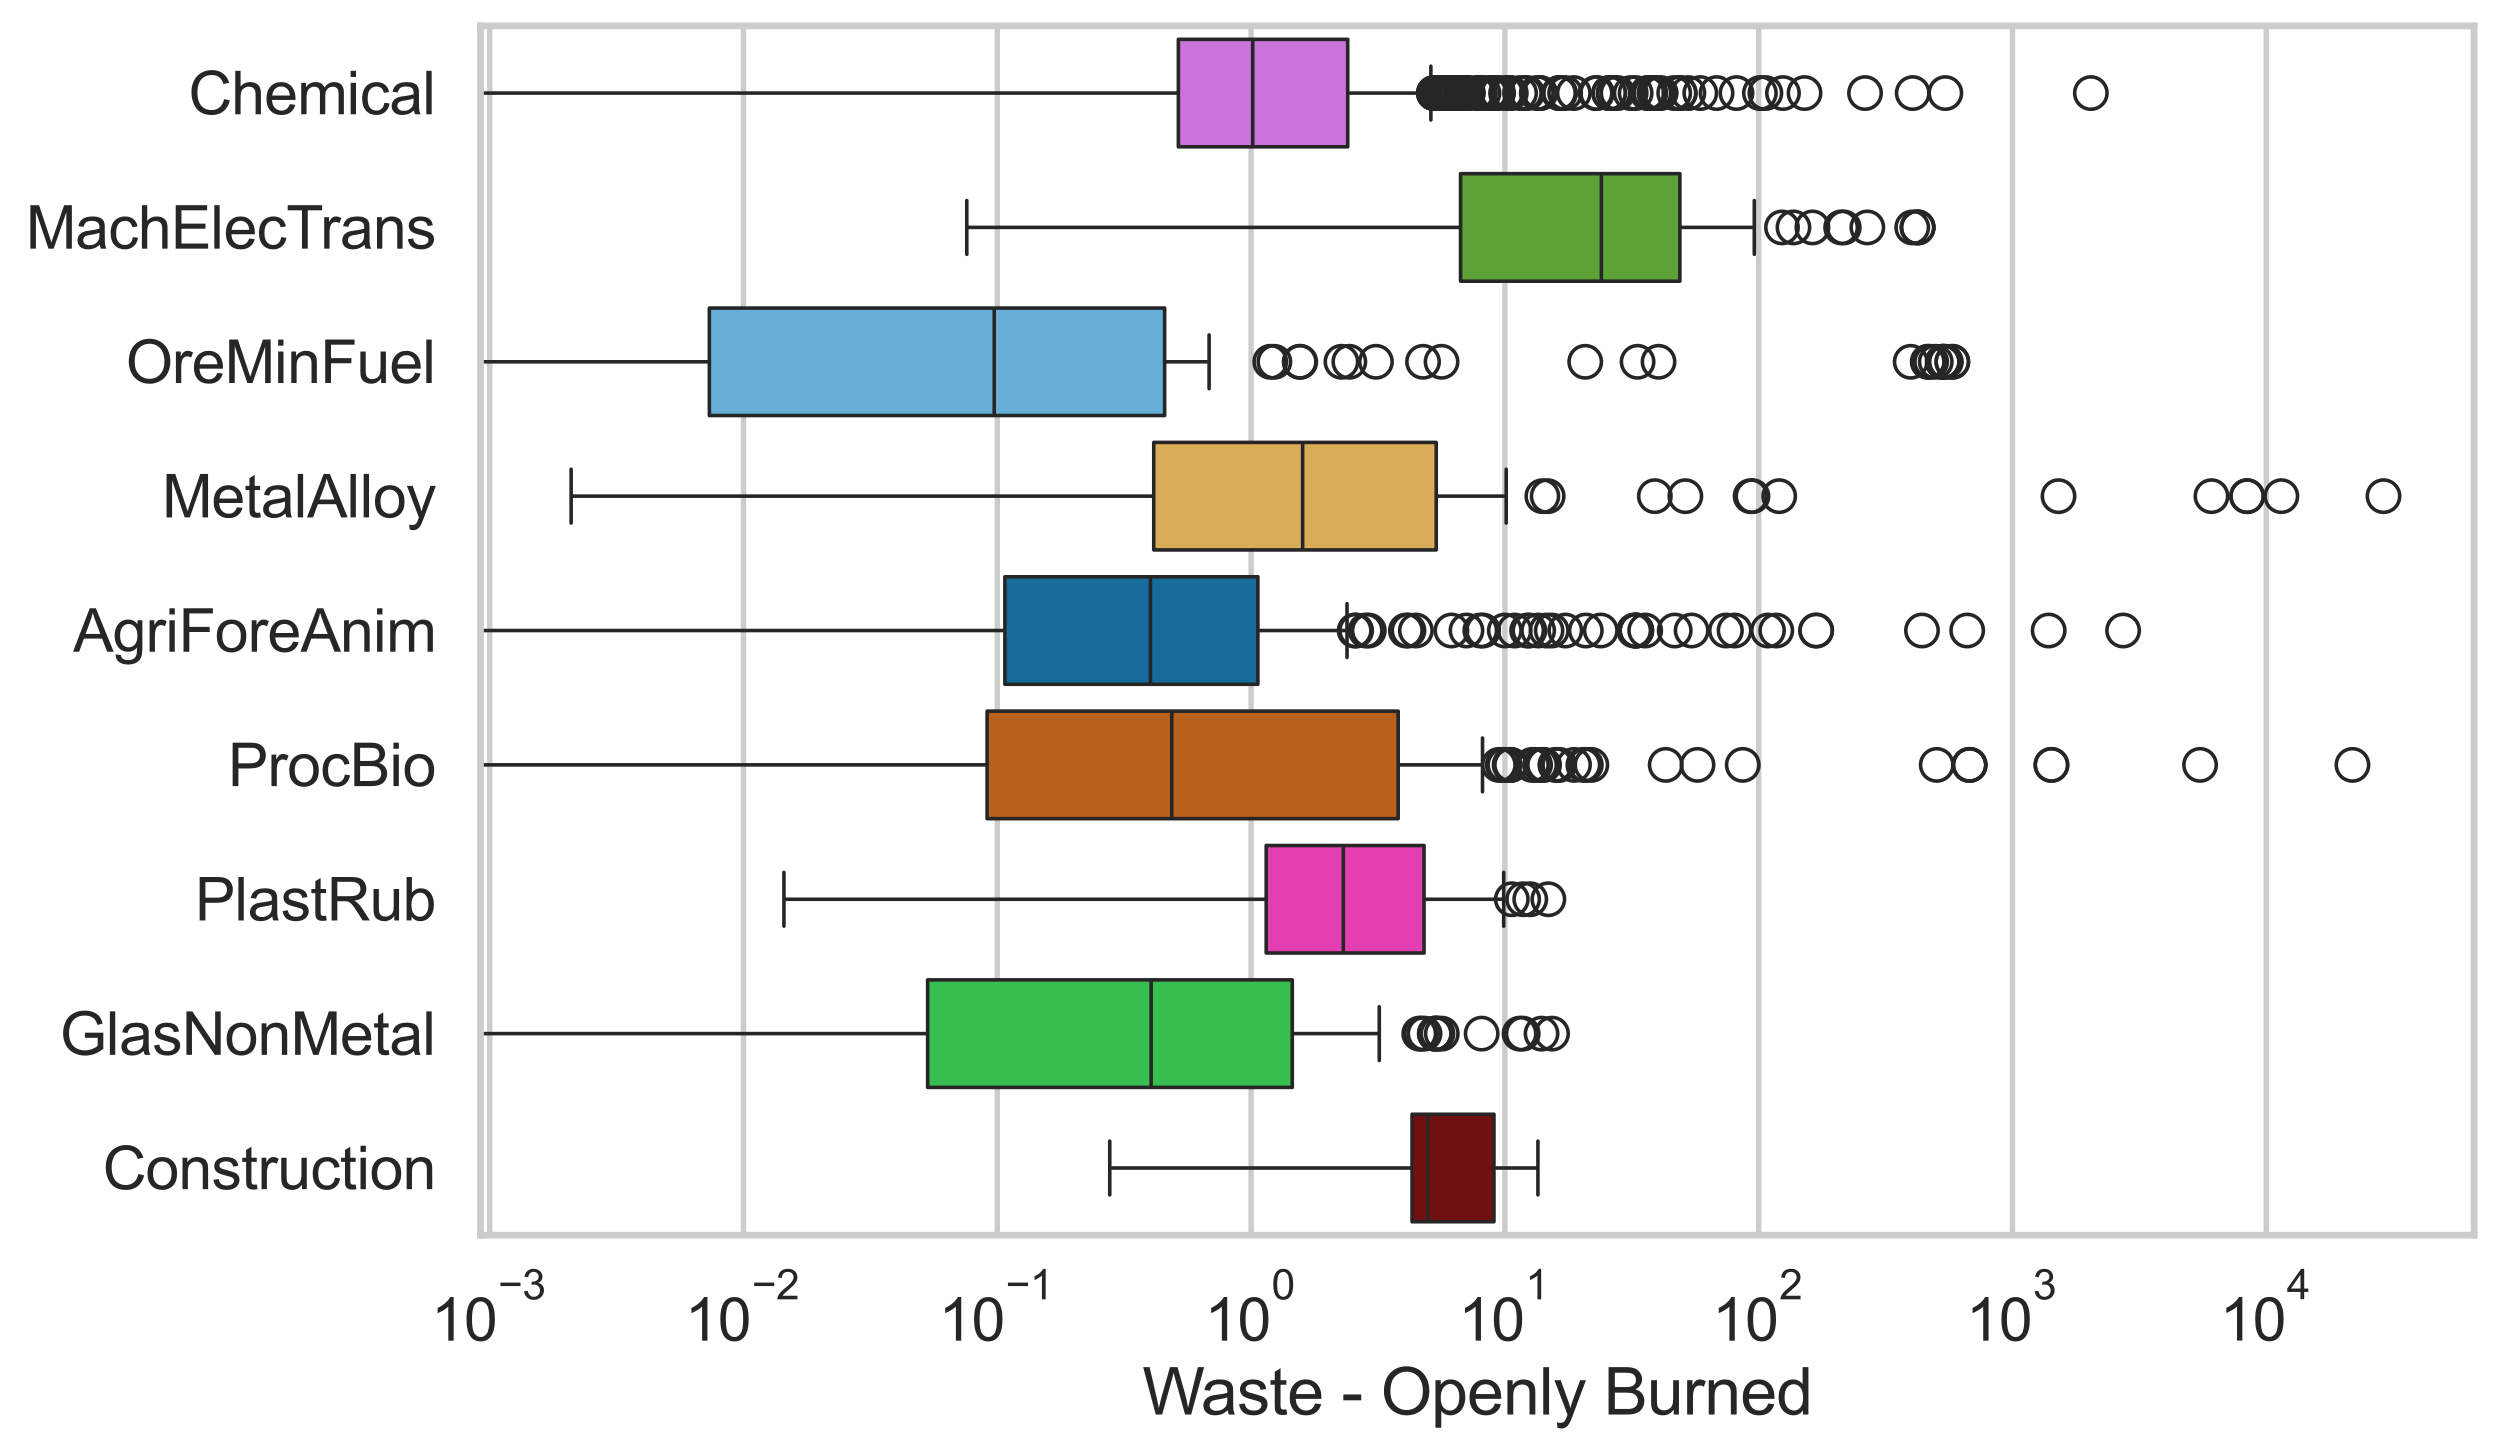 <?xml version="1.0" encoding="utf-8" standalone="no"?>
<!DOCTYPE svg PUBLIC "-//W3C//DTD SVG 1.1//EN"
  "http://www.w3.org/Graphics/SVG/1.1/DTD/svg11.dtd">
<svg xmlns:xlink="http://www.w3.org/1999/xlink" width="695.577pt" height="404.563pt" viewBox="0 0 695.577 404.563" xmlns="http://www.w3.org/2000/svg" version="1.1">
 <defs>
  <style type="text/css">*{stroke-linejoin: round; stroke-linecap: butt}</style>
 </defs>
 <g id="figure_1">
  <g id="patch_1">
   <path d="M 0 404.563 
L 695.577 404.563 
L 695.577 0 
L 0 0 
z
" style="fill: #ffffff"/>
  </g>
  <g id="axes_1">
   <g id="patch_2">
    <path d="M 133.697 343.665 
L 688.377 343.665 
L 688.377 7.2 
L 133.697 7.2 
z
" style="fill: #ffffff"/>
   </g>
   <g id="matplotlib.axis_1">
    <g id="xtick_1">
     <g id="line2d_1">
      <path d="M 136.257 343.665 
L 136.257 7.2 
" clip-path="url(#p2037edf56c)" style="fill: none; stroke: #cccccc; stroke-width: 1.5; stroke-linecap: round"/>
     </g>
     <g id="text_1">
      <!-- $\mathdefault{10^{-3}}$ -->
      <g style="fill: #262626" transform="translate(119.922 373.18) scale(0.165 -0.165)">
       <defs>
        <path id="ArialMT-31" d="M 2384 0 
L 1822 0 
L 1822 3584 
Q 1619 3391 1289 3197 
Q 959 3003 697 2906 
L 697 3450 
Q 1169 3672 1522 3987 
Q 1875 4303 2022 4600 
L 2384 4600 
L 2384 0 
z
" transform="scale(0.016)"/>
        <path id="ArialMT-30" d="M 266 2259 
Q 266 3072 433 3567 
Q 600 4063 929 4331 
Q 1259 4600 1759 4600 
Q 2128 4600 2406 4451 
Q 2684 4303 2865 4023 
Q 3047 3744 3150 3342 
Q 3253 2941 3253 2259 
Q 3253 1453 3087 958 
Q 2922 463 2592 192 
Q 2263 -78 1759 -78 
Q 1097 -78 719 397 
Q 266 969 266 2259 
z
M 844 2259 
Q 844 1131 1108 757 
Q 1372 384 1759 384 
Q 2147 384 2411 759 
Q 2675 1134 2675 2259 
Q 2675 3391 2411 3762 
Q 2147 4134 1753 4134 
Q 1366 4134 1134 3806 
Q 844 3388 844 2259 
z
" transform="scale(0.016)"/>
        <path id="ArialMT-2212" d="M 3381 1997 
L 356 1997 
L 356 2522 
L 3381 2522 
L 3381 1997 
z
" transform="scale(0.016)"/>
        <path id="ArialMT-33" d="M 269 1209 
L 831 1284 
Q 928 806 1161 595 
Q 1394 384 1728 384 
Q 2125 384 2398 659 
Q 2672 934 2672 1341 
Q 2672 1728 2419 1979 
Q 2166 2231 1775 2231 
Q 1616 2231 1378 2169 
L 1441 2663 
Q 1497 2656 1531 2656 
Q 1891 2656 2178 2843 
Q 2466 3031 2466 3422 
Q 2466 3731 2256 3934 
Q 2047 4138 1716 4138 
Q 1388 4138 1169 3931 
Q 950 3725 888 3313 
L 325 3413 
Q 428 3978 793 4289 
Q 1159 4600 1703 4600 
Q 2078 4600 2393 4439 
Q 2709 4278 2876 4000 
Q 3044 3722 3044 3409 
Q 3044 3113 2884 2869 
Q 2725 2625 2413 2481 
Q 2819 2388 3044 2092 
Q 3269 1797 3269 1353 
Q 3269 753 2831 336 
Q 2394 -81 1725 -81 
Q 1122 -81 723 278 
Q 325 638 269 1209 
z
" transform="scale(0.016)"/>
       </defs>
       <use xlink:href="#ArialMT-31" transform="translate(0 0.994)"/>
       <use xlink:href="#ArialMT-30" transform="translate(55.615 0.994)"/>
       <use xlink:href="#ArialMT-2212" transform="translate(112.973 70.688) scale(0.7)"/>
       <use xlink:href="#ArialMT-33" transform="translate(153.852 70.688) scale(0.7)"/>
      </g>
     </g>
    </g>
    <g id="xtick_2">
     <g id="line2d_2">
      <path d="M 206.87 343.665 
L 206.87 7.2 
" clip-path="url(#p2037edf56c)" style="fill: none; stroke: #cccccc; stroke-width: 1.5; stroke-linecap: round"/>
     </g>
     <g id="text_2">
      <!-- $\mathdefault{10^{-2}}$ -->
      <g style="fill: #262626" transform="translate(190.535 373.18) scale(0.165 -0.165)">
       <defs>
        <path id="ArialMT-32" d="M 3222 541 
L 3222 0 
L 194 0 
Q 188 203 259 391 
Q 375 700 629 1000 
Q 884 1300 1366 1694 
Q 2113 2306 2375 2664 
Q 2638 3022 2638 3341 
Q 2638 3675 2398 3904 
Q 2159 4134 1775 4134 
Q 1369 4134 1125 3890 
Q 881 3647 878 3216 
L 300 3275 
Q 359 3922 746 4261 
Q 1134 4600 1788 4600 
Q 2447 4600 2831 4234 
Q 3216 3869 3216 3328 
Q 3216 3053 3103 2787 
Q 2991 2522 2730 2228 
Q 2469 1934 1863 1422 
Q 1356 997 1212 845 
Q 1069 694 975 541 
L 3222 541 
z
" transform="scale(0.016)"/>
       </defs>
       <use xlink:href="#ArialMT-31" transform="translate(0 0.994)"/>
       <use xlink:href="#ArialMT-30" transform="translate(55.615 0.994)"/>
       <use xlink:href="#ArialMT-2212" transform="translate(112.973 70.688) scale(0.7)"/>
       <use xlink:href="#ArialMT-32" transform="translate(153.852 70.688) scale(0.7)"/>
      </g>
     </g>
    </g>
    <g id="xtick_3">
     <g id="line2d_3">
      <path d="M 277.483 343.665 
L 277.483 7.2 
" clip-path="url(#p2037edf56c)" style="fill: none; stroke: #cccccc; stroke-width: 1.5; stroke-linecap: round"/>
     </g>
     <g id="text_3">
      <!-- $\mathdefault{10^{-1}}$ -->
      <g style="fill: #262626" transform="translate(261.148 373.18) scale(0.165 -0.165)">
       <use xlink:href="#ArialMT-31" transform="translate(0 0.994)"/>
       <use xlink:href="#ArialMT-30" transform="translate(55.615 0.994)"/>
       <use xlink:href="#ArialMT-2212" transform="translate(112.973 70.688) scale(0.7)"/>
       <use xlink:href="#ArialMT-31" transform="translate(153.852 70.688) scale(0.7)"/>
      </g>
     </g>
    </g>
    <g id="xtick_4">
     <g id="line2d_4">
      <path d="M 348.096 343.665 
L 348.096 7.2 
" clip-path="url(#p2037edf56c)" style="fill: none; stroke: #cccccc; stroke-width: 1.5; stroke-linecap: round"/>
     </g>
     <g id="text_4">
      <!-- $\mathdefault{10^{0}}$ -->
      <g style="fill: #262626" transform="translate(335.143 373.18) scale(0.165 -0.165)">
       <use xlink:href="#ArialMT-31" transform="translate(0 0.994)"/>
       <use xlink:href="#ArialMT-30" transform="translate(55.615 0.994)"/>
       <use xlink:href="#ArialMT-30" transform="translate(112.973 70.688) scale(0.7)"/>
      </g>
     </g>
    </g>
    <g id="xtick_5">
     <g id="line2d_5">
      <path d="M 418.709 343.665 
L 418.709 7.2 
" clip-path="url(#p2037edf56c)" style="fill: none; stroke: #cccccc; stroke-width: 1.5; stroke-linecap: round"/>
     </g>
     <g id="text_5">
      <!-- $\mathdefault{10^{1}}$ -->
      <g style="fill: #262626" transform="translate(405.756 373.18) scale(0.165 -0.165)">
       <use xlink:href="#ArialMT-31" transform="translate(0 0.994)"/>
       <use xlink:href="#ArialMT-30" transform="translate(55.615 0.994)"/>
       <use xlink:href="#ArialMT-31" transform="translate(112.973 70.688) scale(0.7)"/>
      </g>
     </g>
    </g>
    <g id="xtick_6">
     <g id="line2d_6">
      <path d="M 489.321 343.665 
L 489.321 7.2 
" clip-path="url(#p2037edf56c)" style="fill: none; stroke: #cccccc; stroke-width: 1.5; stroke-linecap: round"/>
     </g>
     <g id="text_6">
      <!-- $\mathdefault{10^{2}}$ -->
      <g style="fill: #262626" transform="translate(476.369 373.18) scale(0.165 -0.165)">
       <use xlink:href="#ArialMT-31" transform="translate(0 0.994)"/>
       <use xlink:href="#ArialMT-30" transform="translate(55.615 0.994)"/>
       <use xlink:href="#ArialMT-32" transform="translate(112.973 70.688) scale(0.7)"/>
      </g>
     </g>
    </g>
    <g id="xtick_7">
     <g id="line2d_7">
      <path d="M 559.934 343.665 
L 559.934 7.2 
" clip-path="url(#p2037edf56c)" style="fill: none; stroke: #cccccc; stroke-width: 1.5; stroke-linecap: round"/>
     </g>
     <g id="text_7">
      <!-- $\mathdefault{10^{3}}$ -->
      <g style="fill: #262626" transform="translate(546.982 373.18) scale(0.165 -0.165)">
       <use xlink:href="#ArialMT-31" transform="translate(0 0.994)"/>
       <use xlink:href="#ArialMT-30" transform="translate(55.615 0.994)"/>
       <use xlink:href="#ArialMT-33" transform="translate(112.973 70.688) scale(0.7)"/>
      </g>
     </g>
    </g>
    <g id="xtick_8">
     <g id="line2d_8">
      <path d="M 630.547 343.665 
L 630.547 7.2 
" clip-path="url(#p2037edf56c)" style="fill: none; stroke: #cccccc; stroke-width: 1.5; stroke-linecap: round"/>
     </g>
     <g id="text_8">
      <!-- $\mathdefault{10^{4}}$ -->
      <g style="fill: #262626" transform="translate(617.595 373.015) scale(0.165 -0.165)">
       <defs>
        <path id="ArialMT-34" d="M 2069 0 
L 2069 1097 
L 81 1097 
L 81 1613 
L 2172 4581 
L 2631 4581 
L 2631 1613 
L 3250 1613 
L 3250 1097 
L 2631 1097 
L 2631 0 
L 2069 0 
z
M 2069 1613 
L 2069 3678 
L 634 1613 
L 2069 1613 
z
" transform="scale(0.016)"/>
       </defs>
       <use xlink:href="#ArialMT-31" transform="translate(0 0.202)"/>
       <use xlink:href="#ArialMT-30" transform="translate(55.615 0.202)"/>
       <use xlink:href="#ArialMT-34" transform="translate(112.973 69.895) scale(0.7)"/>
      </g>
     </g>
    </g>
    <g id="xtick_9"/>
    <g id="xtick_10"/>
    <g id="xtick_11"/>
    <g id="xtick_12"/>
    <g id="xtick_13"/>
    <g id="xtick_14"/>
    <g id="xtick_15"/>
    <g id="xtick_16"/>
    <g id="xtick_17"/>
    <g id="xtick_18"/>
    <g id="xtick_19"/>
    <g id="xtick_20"/>
    <g id="xtick_21"/>
    <g id="xtick_22"/>
    <g id="xtick_23"/>
    <g id="xtick_24"/>
    <g id="xtick_25"/>
    <g id="xtick_26"/>
    <g id="xtick_27"/>
    <g id="xtick_28"/>
    <g id="xtick_29"/>
    <g id="xtick_30"/>
    <g id="xtick_31"/>
    <g id="xtick_32"/>
    <g id="xtick_33"/>
    <g id="xtick_34"/>
    <g id="xtick_35"/>
    <g id="xtick_36"/>
    <g id="xtick_37"/>
    <g id="xtick_38"/>
    <g id="xtick_39"/>
    <g id="xtick_40"/>
    <g id="xtick_41"/>
    <g id="xtick_42"/>
    <g id="xtick_43"/>
    <g id="xtick_44"/>
    <g id="xtick_45"/>
    <g id="xtick_46"/>
    <g id="xtick_47"/>
    <g id="xtick_48"/>
    <g id="xtick_49"/>
    <g id="xtick_50"/>
    <g id="xtick_51"/>
    <g id="xtick_52"/>
    <g id="xtick_53"/>
    <g id="xtick_54"/>
    <g id="xtick_55"/>
    <g id="xtick_56"/>
    <g id="xtick_57"/>
    <g id="xtick_58"/>
    <g id="xtick_59"/>
    <g id="xtick_60"/>
    <g id="xtick_61"/>
    <g id="xtick_62"/>
    <g id="xtick_63"/>
    <g id="xtick_64"/>
    <g id="xtick_65"/>
    <g id="xtick_66"/>
    <g id="xtick_67"/>
    <g id="xtick_68"/>
    <g id="xtick_69"/>
    <g id="text_9">
     <!-- Waste - Openly Burned -->
     <g style="fill: #262626" transform="translate(317.838 393.574) scale(0.18 -0.18)">
      <defs>
       <path id="ArialMT-57" d="M 1294 0 
L 78 4581 
L 700 4581 
L 1397 1578 
Q 1509 1106 1591 641 
Q 1766 1375 1797 1488 
L 2669 4581 
L 3400 4581 
L 4056 2263 
Q 4303 1400 4413 641 
Q 4500 1075 4641 1638 
L 5359 4581 
L 5969 4581 
L 4713 0 
L 4128 0 
L 3163 3491 
Q 3041 3928 3019 4028 
Q 2947 3713 2884 3491 
L 1913 0 
L 1294 0 
z
" transform="scale(0.016)"/>
       <path id="ArialMT-61" d="M 2588 409 
Q 2275 144 1986 34 
Q 1697 -75 1366 -75 
Q 819 -75 525 192 
Q 231 459 231 875 
Q 231 1119 342 1320 
Q 453 1522 633 1644 
Q 813 1766 1038 1828 
Q 1203 1872 1538 1913 
Q 2219 1994 2541 2106 
Q 2544 2222 2544 2253 
Q 2544 2597 2384 2738 
Q 2169 2928 1744 2928 
Q 1347 2928 1158 2789 
Q 969 2650 878 2297 
L 328 2372 
Q 403 2725 575 2942 
Q 747 3159 1072 3276 
Q 1397 3394 1825 3394 
Q 2250 3394 2515 3294 
Q 2781 3194 2906 3042 
Q 3031 2891 3081 2659 
Q 3109 2516 3109 2141 
L 3109 1391 
Q 3109 606 3145 398 
Q 3181 191 3288 0 
L 2700 0 
Q 2613 175 2588 409 
z
M 2541 1666 
Q 2234 1541 1622 1453 
Q 1275 1403 1131 1340 
Q 988 1278 909 1158 
Q 831 1038 831 891 
Q 831 666 1001 516 
Q 1172 366 1500 366 
Q 1825 366 2078 508 
Q 2331 650 2450 897 
Q 2541 1088 2541 1459 
L 2541 1666 
z
" transform="scale(0.016)"/>
       <path id="ArialMT-73" d="M 197 991 
L 753 1078 
Q 800 744 1014 566 
Q 1228 388 1613 388 
Q 2000 388 2187 545 
Q 2375 703 2375 916 
Q 2375 1106 2209 1216 
Q 2094 1291 1634 1406 
Q 1016 1563 777 1677 
Q 538 1791 414 1992 
Q 291 2194 291 2438 
Q 291 2659 392 2848 
Q 494 3038 669 3163 
Q 800 3259 1026 3326 
Q 1253 3394 1513 3394 
Q 1903 3394 2198 3281 
Q 2494 3169 2634 2976 
Q 2775 2784 2828 2463 
L 2278 2388 
Q 2241 2644 2061 2787 
Q 1881 2931 1553 2931 
Q 1166 2931 1000 2803 
Q 834 2675 834 2503 
Q 834 2394 903 2306 
Q 972 2216 1119 2156 
Q 1203 2125 1616 2013 
Q 2213 1853 2448 1751 
Q 2684 1650 2818 1456 
Q 2953 1263 2953 975 
Q 2953 694 2789 445 
Q 2625 197 2315 61 
Q 2006 -75 1616 -75 
Q 969 -75 630 194 
Q 291 463 197 991 
z
" transform="scale(0.016)"/>
       <path id="ArialMT-74" d="M 1650 503 
L 1731 6 
Q 1494 -44 1306 -44 
Q 1000 -44 831 53 
Q 663 150 594 308 
Q 525 466 525 972 
L 525 2881 
L 113 2881 
L 113 3319 
L 525 3319 
L 525 4141 
L 1084 4478 
L 1084 3319 
L 1650 3319 
L 1650 2881 
L 1084 2881 
L 1084 941 
Q 1084 700 1114 631 
Q 1144 563 1211 522 
Q 1278 481 1403 481 
Q 1497 481 1650 503 
z
" transform="scale(0.016)"/>
       <path id="ArialMT-65" d="M 2694 1069 
L 3275 997 
Q 3138 488 2766 206 
Q 2394 -75 1816 -75 
Q 1088 -75 661 373 
Q 234 822 234 1631 
Q 234 2469 665 2931 
Q 1097 3394 1784 3394 
Q 2450 3394 2872 2941 
Q 3294 2488 3294 1666 
Q 3294 1616 3291 1516 
L 816 1516 
Q 847 969 1125 678 
Q 1403 388 1819 388 
Q 2128 388 2347 550 
Q 2566 713 2694 1069 
z
M 847 1978 
L 2700 1978 
Q 2663 2397 2488 2606 
Q 2219 2931 1791 2931 
Q 1403 2931 1139 2672 
Q 875 2413 847 1978 
z
" transform="scale(0.016)"/>
       <path id="ArialMT-20" transform="scale(0.016)"/>
       <path id="ArialMT-2d" d="M 203 1375 
L 203 1941 
L 1931 1941 
L 1931 1375 
L 203 1375 
z
" transform="scale(0.016)"/>
       <path id="ArialMT-4f" d="M 309 2231 
Q 309 3372 921 4017 
Q 1534 4663 2503 4663 
Q 3138 4663 3647 4359 
Q 4156 4056 4423 3514 
Q 4691 2972 4691 2284 
Q 4691 1588 4409 1038 
Q 4128 488 3612 205 
Q 3097 -78 2500 -78 
Q 1853 -78 1343 234 
Q 834 547 571 1087 
Q 309 1628 309 2231 
z
M 934 2222 
Q 934 1394 1379 917 
Q 1825 441 2497 441 
Q 3181 441 3623 922 
Q 4066 1403 4066 2288 
Q 4066 2847 3877 3264 
Q 3688 3681 3323 3911 
Q 2959 4141 2506 4141 
Q 1863 4141 1398 3698 
Q 934 3256 934 2222 
z
" transform="scale(0.016)"/>
       <path id="ArialMT-70" d="M 422 -1272 
L 422 3319 
L 934 3319 
L 934 2888 
Q 1116 3141 1344 3267 
Q 1572 3394 1897 3394 
Q 2322 3394 2647 3175 
Q 2972 2956 3137 2557 
Q 3303 2159 3303 1684 
Q 3303 1175 3120 767 
Q 2938 359 2589 142 
Q 2241 -75 1856 -75 
Q 1575 -75 1351 44 
Q 1128 163 984 344 
L 984 -1272 
L 422 -1272 
z
M 931 1641 
Q 931 1000 1190 694 
Q 1450 388 1819 388 
Q 2194 388 2461 705 
Q 2728 1022 2728 1688 
Q 2728 2322 2467 2637 
Q 2206 2953 1844 2953 
Q 1484 2953 1207 2617 
Q 931 2281 931 1641 
z
" transform="scale(0.016)"/>
       <path id="ArialMT-6e" d="M 422 0 
L 422 3319 
L 928 3319 
L 928 2847 
Q 1294 3394 1984 3394 
Q 2284 3394 2536 3286 
Q 2788 3178 2913 3003 
Q 3038 2828 3088 2588 
Q 3119 2431 3119 2041 
L 3119 0 
L 2556 0 
L 2556 2019 
Q 2556 2363 2490 2533 
Q 2425 2703 2258 2804 
Q 2091 2906 1866 2906 
Q 1506 2906 1245 2678 
Q 984 2450 984 1813 
L 984 0 
L 422 0 
z
" transform="scale(0.016)"/>
       <path id="ArialMT-6c" d="M 409 0 
L 409 4581 
L 972 4581 
L 972 0 
L 409 0 
z
" transform="scale(0.016)"/>
       <path id="ArialMT-79" d="M 397 -1278 
L 334 -750 
Q 519 -800 656 -800 
Q 844 -800 956 -737 
Q 1069 -675 1141 -563 
Q 1194 -478 1313 -144 
Q 1328 -97 1363 -6 
L 103 3319 
L 709 3319 
L 1400 1397 
Q 1534 1031 1641 628 
Q 1738 1016 1872 1384 
L 2581 3319 
L 3144 3319 
L 1881 -56 
Q 1678 -603 1566 -809 
Q 1416 -1088 1222 -1217 
Q 1028 -1347 759 -1347 
Q 597 -1347 397 -1278 
z
" transform="scale(0.016)"/>
       <path id="ArialMT-42" d="M 469 0 
L 469 4581 
L 2188 4581 
Q 2713 4581 3030 4442 
Q 3347 4303 3526 4014 
Q 3706 3725 3706 3409 
Q 3706 3116 3547 2856 
Q 3388 2597 3066 2438 
Q 3481 2316 3704 2022 
Q 3928 1728 3928 1328 
Q 3928 1006 3792 729 
Q 3656 453 3456 303 
Q 3256 153 2954 76 
Q 2653 0 2216 0 
L 469 0 
z
M 1075 2656 
L 2066 2656 
Q 2469 2656 2644 2709 
Q 2875 2778 2992 2937 
Q 3109 3097 3109 3338 
Q 3109 3566 3000 3739 
Q 2891 3913 2687 3977 
Q 2484 4041 1991 4041 
L 1075 4041 
L 1075 2656 
z
M 1075 541 
L 2216 541 
Q 2509 541 2628 563 
Q 2838 600 2978 687 
Q 3119 775 3209 942 
Q 3300 1109 3300 1328 
Q 3300 1584 3169 1773 
Q 3038 1963 2805 2039 
Q 2572 2116 2134 2116 
L 1075 2116 
L 1075 541 
z
" transform="scale(0.016)"/>
       <path id="ArialMT-75" d="M 2597 0 
L 2597 488 
Q 2209 -75 1544 -75 
Q 1250 -75 995 37 
Q 741 150 617 320 
Q 494 491 444 738 
Q 409 903 409 1263 
L 409 3319 
L 972 3319 
L 972 1478 
Q 972 1038 1006 884 
Q 1059 663 1231 536 
Q 1403 409 1656 409 
Q 1909 409 2131 539 
Q 2353 669 2445 892 
Q 2538 1116 2538 1541 
L 2538 3319 
L 3100 3319 
L 3100 0 
L 2597 0 
z
" transform="scale(0.016)"/>
       <path id="ArialMT-72" d="M 416 0 
L 416 3319 
L 922 3319 
L 922 2816 
Q 1116 3169 1280 3281 
Q 1444 3394 1641 3394 
Q 1925 3394 2219 3213 
L 2025 2691 
Q 1819 2813 1613 2813 
Q 1428 2813 1281 2702 
Q 1134 2591 1072 2394 
Q 978 2094 978 1738 
L 978 0 
L 416 0 
z
" transform="scale(0.016)"/>
       <path id="ArialMT-64" d="M 2575 0 
L 2575 419 
Q 2259 -75 1647 -75 
Q 1250 -75 917 144 
Q 584 363 401 755 
Q 219 1147 219 1656 
Q 219 2153 384 2558 
Q 550 2963 881 3178 
Q 1213 3394 1622 3394 
Q 1922 3394 2156 3267 
Q 2391 3141 2538 2938 
L 2538 4581 
L 3097 4581 
L 3097 0 
L 2575 0 
z
M 797 1656 
Q 797 1019 1065 703 
Q 1334 388 1700 388 
Q 2069 388 2326 689 
Q 2584 991 2584 1609 
Q 2584 2291 2321 2609 
Q 2059 2928 1675 2928 
Q 1300 2928 1048 2622 
Q 797 2316 797 1656 
z
" transform="scale(0.016)"/>
      </defs>
      <use xlink:href="#ArialMT-57"/>
      <use xlink:href="#ArialMT-61" transform="translate(90.635 0)"/>
      <use xlink:href="#ArialMT-73" transform="translate(146.25 0)"/>
      <use xlink:href="#ArialMT-74" transform="translate(196.25 0)"/>
      <use xlink:href="#ArialMT-65" transform="translate(224.033 0)"/>
      <use xlink:href="#ArialMT-20" transform="translate(279.648 0)"/>
      <use xlink:href="#ArialMT-2d" transform="translate(307.432 0)"/>
      <use xlink:href="#ArialMT-20" transform="translate(340.732 0)"/>
      <use xlink:href="#ArialMT-4f" transform="translate(368.516 0)"/>
      <use xlink:href="#ArialMT-70" transform="translate(446.299 0)"/>
      <use xlink:href="#ArialMT-65" transform="translate(501.914 0)"/>
      <use xlink:href="#ArialMT-6e" transform="translate(557.529 0)"/>
      <use xlink:href="#ArialMT-6c" transform="translate(613.145 0)"/>
      <use xlink:href="#ArialMT-79" transform="translate(635.361 0)"/>
      <use xlink:href="#ArialMT-20" transform="translate(685.361 0)"/>
      <use xlink:href="#ArialMT-42" transform="translate(713.145 0)"/>
      <use xlink:href="#ArialMT-75" transform="translate(779.844 0)"/>
      <use xlink:href="#ArialMT-72" transform="translate(835.459 0)"/>
      <use xlink:href="#ArialMT-6e" transform="translate(868.76 0)"/>
      <use xlink:href="#ArialMT-65" transform="translate(924.375 0)"/>
      <use xlink:href="#ArialMT-64" transform="translate(979.99 0)"/>
     </g>
    </g>
   </g>
   <g id="matplotlib.axis_2">
    <g id="ytick_1">
     <g id="text_10">
      <!-- Chemical -->
      <g style="fill: #262626" transform="translate(52.428 31.798) scale(0.165 -0.165)">
       <defs>
        <path id="ArialMT-43" d="M 3763 1606 
L 4369 1453 
Q 4178 706 3683 314 
Q 3188 -78 2472 -78 
Q 1731 -78 1267 223 
Q 803 525 561 1097 
Q 319 1669 319 2325 
Q 319 3041 592 3573 
Q 866 4106 1370 4382 
Q 1875 4659 2481 4659 
Q 3169 4659 3637 4309 
Q 4106 3959 4291 3325 
L 3694 3184 
Q 3534 3684 3231 3912 
Q 2928 4141 2469 4141 
Q 1941 4141 1586 3887 
Q 1231 3634 1087 3207 
Q 944 2781 944 2328 
Q 944 1744 1114 1308 
Q 1284 872 1643 656 
Q 2003 441 2422 441 
Q 2931 441 3284 734 
Q 3638 1028 3763 1606 
z
" transform="scale(0.016)"/>
        <path id="ArialMT-68" d="M 422 0 
L 422 4581 
L 984 4581 
L 984 2938 
Q 1378 3394 1978 3394 
Q 2347 3394 2619 3248 
Q 2891 3103 3008 2847 
Q 3125 2591 3125 2103 
L 3125 0 
L 2563 0 
L 2563 2103 
Q 2563 2525 2380 2717 
Q 2197 2909 1863 2909 
Q 1613 2909 1392 2779 
Q 1172 2650 1078 2428 
Q 984 2206 984 1816 
L 984 0 
L 422 0 
z
" transform="scale(0.016)"/>
        <path id="ArialMT-6d" d="M 422 0 
L 422 3319 
L 925 3319 
L 925 2853 
Q 1081 3097 1340 3245 
Q 1600 3394 1931 3394 
Q 2300 3394 2536 3241 
Q 2772 3088 2869 2813 
Q 3263 3394 3894 3394 
Q 4388 3394 4653 3120 
Q 4919 2847 4919 2278 
L 4919 0 
L 4359 0 
L 4359 2091 
Q 4359 2428 4304 2576 
Q 4250 2725 4106 2815 
Q 3963 2906 3769 2906 
Q 3419 2906 3187 2673 
Q 2956 2441 2956 1928 
L 2956 0 
L 2394 0 
L 2394 2156 
Q 2394 2531 2256 2718 
Q 2119 2906 1806 2906 
Q 1569 2906 1367 2781 
Q 1166 2656 1075 2415 
Q 984 2175 984 1722 
L 984 0 
L 422 0 
z
" transform="scale(0.016)"/>
        <path id="ArialMT-69" d="M 425 3934 
L 425 4581 
L 988 4581 
L 988 3934 
L 425 3934 
z
M 425 0 
L 425 3319 
L 988 3319 
L 988 0 
L 425 0 
z
" transform="scale(0.016)"/>
        <path id="ArialMT-63" d="M 2588 1216 
L 3141 1144 
Q 3050 572 2676 248 
Q 2303 -75 1759 -75 
Q 1078 -75 664 370 
Q 250 816 250 1647 
Q 250 2184 428 2587 
Q 606 2991 970 3192 
Q 1334 3394 1763 3394 
Q 2303 3394 2647 3120 
Q 2991 2847 3088 2344 
L 2541 2259 
Q 2463 2594 2264 2762 
Q 2066 2931 1784 2931 
Q 1359 2931 1093 2626 
Q 828 2322 828 1663 
Q 828 994 1084 691 
Q 1341 388 1753 388 
Q 2084 388 2306 591 
Q 2528 794 2588 1216 
z
" transform="scale(0.016)"/>
       </defs>
       <use xlink:href="#ArialMT-43"/>
       <use xlink:href="#ArialMT-68" transform="translate(72.217 0)"/>
       <use xlink:href="#ArialMT-65" transform="translate(127.832 0)"/>
       <use xlink:href="#ArialMT-6d" transform="translate(183.447 0)"/>
       <use xlink:href="#ArialMT-69" transform="translate(266.748 0)"/>
       <use xlink:href="#ArialMT-63" transform="translate(288.965 0)"/>
       <use xlink:href="#ArialMT-61" transform="translate(338.965 0)"/>
       <use xlink:href="#ArialMT-6c" transform="translate(394.58 0)"/>
      </g>
     </g>
    </g>
    <g id="ytick_2">
     <g id="text_11">
      <!-- MachElecTrans -->
      <g style="fill: #262626" transform="translate(7.2 69.183) scale(0.165 -0.165)">
       <defs>
        <path id="ArialMT-4d" d="M 475 0 
L 475 4581 
L 1388 4581 
L 2472 1338 
Q 2622 884 2691 659 
Q 2769 909 2934 1394 
L 4031 4581 
L 4847 4581 
L 4847 0 
L 4263 0 
L 4263 3834 
L 2931 0 
L 2384 0 
L 1059 3900 
L 1059 0 
L 475 0 
z
" transform="scale(0.016)"/>
        <path id="ArialMT-45" d="M 506 0 
L 506 4581 
L 3819 4581 
L 3819 4041 
L 1113 4041 
L 1113 2638 
L 3647 2638 
L 3647 2100 
L 1113 2100 
L 1113 541 
L 3925 541 
L 3925 0 
L 506 0 
z
" transform="scale(0.016)"/>
        <path id="ArialMT-54" d="M 1659 0 
L 1659 4041 
L 150 4041 
L 150 4581 
L 3781 4581 
L 3781 4041 
L 2266 4041 
L 2266 0 
L 1659 0 
z
" transform="scale(0.016)"/>
       </defs>
       <use xlink:href="#ArialMT-4d"/>
       <use xlink:href="#ArialMT-61" transform="translate(83.301 0)"/>
       <use xlink:href="#ArialMT-63" transform="translate(138.916 0)"/>
       <use xlink:href="#ArialMT-68" transform="translate(188.916 0)"/>
       <use xlink:href="#ArialMT-45" transform="translate(244.531 0)"/>
       <use xlink:href="#ArialMT-6c" transform="translate(311.23 0)"/>
       <use xlink:href="#ArialMT-65" transform="translate(333.447 0)"/>
       <use xlink:href="#ArialMT-63" transform="translate(389.062 0)"/>
       <use xlink:href="#ArialMT-54" transform="translate(439.062 0)"/>
       <use xlink:href="#ArialMT-72" transform="translate(496.396 0)"/>
       <use xlink:href="#ArialMT-61" transform="translate(529.697 0)"/>
       <use xlink:href="#ArialMT-6e" transform="translate(585.312 0)"/>
       <use xlink:href="#ArialMT-73" transform="translate(640.928 0)"/>
      </g>
     </g>
    </g>
    <g id="ytick_3">
     <g id="text_12">
      <!-- OreMinFuel -->
      <g style="fill: #262626" transform="translate(35.013 106.568) scale(0.165 -0.165)">
       <defs>
        <path id="ArialMT-46" d="M 525 0 
L 525 4581 
L 3616 4581 
L 3616 4041 
L 1131 4041 
L 1131 2622 
L 3281 2622 
L 3281 2081 
L 1131 2081 
L 1131 0 
L 525 0 
z
" transform="scale(0.016)"/>
       </defs>
       <use xlink:href="#ArialMT-4f"/>
       <use xlink:href="#ArialMT-72" transform="translate(77.783 0)"/>
       <use xlink:href="#ArialMT-65" transform="translate(111.084 0)"/>
       <use xlink:href="#ArialMT-4d" transform="translate(166.699 0)"/>
       <use xlink:href="#ArialMT-69" transform="translate(250 0)"/>
       <use xlink:href="#ArialMT-6e" transform="translate(272.217 0)"/>
       <use xlink:href="#ArialMT-46" transform="translate(327.832 0)"/>
       <use xlink:href="#ArialMT-75" transform="translate(388.916 0)"/>
       <use xlink:href="#ArialMT-65" transform="translate(444.531 0)"/>
       <use xlink:href="#ArialMT-6c" transform="translate(500.146 0)"/>
      </g>
     </g>
    </g>
    <g id="ytick_4">
     <g id="text_13">
      <!-- MetalAlloy -->
      <g style="fill: #262626" transform="translate(45.088 143.953) scale(0.165 -0.165)">
       <defs>
        <path id="ArialMT-41" d="M -9 0 
L 1750 4581 
L 2403 4581 
L 4278 0 
L 3588 0 
L 3053 1388 
L 1138 1388 
L 634 0 
L -9 0 
z
M 1313 1881 
L 2866 1881 
L 2388 3150 
Q 2169 3728 2063 4100 
Q 1975 3659 1816 3225 
L 1313 1881 
z
" transform="scale(0.016)"/>
        <path id="ArialMT-6f" d="M 213 1659 
Q 213 2581 725 3025 
Q 1153 3394 1769 3394 
Q 2453 3394 2887 2945 
Q 3322 2497 3322 1706 
Q 3322 1066 3130 698 
Q 2938 331 2570 128 
Q 2203 -75 1769 -75 
Q 1072 -75 642 372 
Q 213 819 213 1659 
z
M 791 1659 
Q 791 1022 1069 705 
Q 1347 388 1769 388 
Q 2188 388 2466 706 
Q 2744 1025 2744 1678 
Q 2744 2294 2464 2611 
Q 2184 2928 1769 2928 
Q 1347 2928 1069 2612 
Q 791 2297 791 1659 
z
" transform="scale(0.016)"/>
       </defs>
       <use xlink:href="#ArialMT-4d"/>
       <use xlink:href="#ArialMT-65" transform="translate(83.301 0)"/>
       <use xlink:href="#ArialMT-74" transform="translate(138.916 0)"/>
       <use xlink:href="#ArialMT-61" transform="translate(166.699 0)"/>
       <use xlink:href="#ArialMT-6c" transform="translate(222.314 0)"/>
       <use xlink:href="#ArialMT-41" transform="translate(244.531 0)"/>
       <use xlink:href="#ArialMT-6c" transform="translate(311.23 0)"/>
       <use xlink:href="#ArialMT-6c" transform="translate(333.447 0)"/>
       <use xlink:href="#ArialMT-6f" transform="translate(355.664 0)"/>
       <use xlink:href="#ArialMT-79" transform="translate(411.279 0)"/>
      </g>
     </g>
    </g>
    <g id="ytick_5">
     <g id="text_14">
      <!-- AgriForeAnim -->
      <g style="fill: #262626" transform="translate(20.341 181.337) scale(0.165 -0.165)">
       <defs>
        <path id="ArialMT-67" d="M 319 -275 
L 866 -356 
Q 900 -609 1056 -725 
Q 1266 -881 1628 -881 
Q 2019 -881 2231 -725 
Q 2444 -569 2519 -288 
Q 2563 -116 2559 434 
Q 2191 0 1641 0 
Q 956 0 581 494 
Q 206 988 206 1678 
Q 206 2153 378 2554 
Q 550 2956 876 3175 
Q 1203 3394 1644 3394 
Q 2231 3394 2613 2919 
L 2613 3319 
L 3131 3319 
L 3131 450 
Q 3131 -325 2973 -648 
Q 2816 -972 2473 -1159 
Q 2131 -1347 1631 -1347 
Q 1038 -1347 672 -1080 
Q 306 -813 319 -275 
z
M 784 1719 
Q 784 1066 1043 766 
Q 1303 466 1694 466 
Q 2081 466 2343 764 
Q 2606 1063 2606 1700 
Q 2606 2309 2336 2618 
Q 2066 2928 1684 2928 
Q 1309 2928 1046 2623 
Q 784 2319 784 1719 
z
" transform="scale(0.016)"/>
       </defs>
       <use xlink:href="#ArialMT-41"/>
       <use xlink:href="#ArialMT-67" transform="translate(66.699 0)"/>
       <use xlink:href="#ArialMT-72" transform="translate(122.314 0)"/>
       <use xlink:href="#ArialMT-69" transform="translate(155.615 0)"/>
       <use xlink:href="#ArialMT-46" transform="translate(177.832 0)"/>
       <use xlink:href="#ArialMT-6f" transform="translate(238.916 0)"/>
       <use xlink:href="#ArialMT-72" transform="translate(294.531 0)"/>
       <use xlink:href="#ArialMT-65" transform="translate(327.832 0)"/>
       <use xlink:href="#ArialMT-41" transform="translate(383.447 0)"/>
       <use xlink:href="#ArialMT-6e" transform="translate(450.146 0)"/>
       <use xlink:href="#ArialMT-69" transform="translate(505.762 0)"/>
       <use xlink:href="#ArialMT-6d" transform="translate(527.979 0)"/>
      </g>
     </g>
    </g>
    <g id="ytick_6">
     <g id="text_15">
      <!-- ProcBio -->
      <g style="fill: #262626" transform="translate(63.424 218.722) scale(0.165 -0.165)">
       <defs>
        <path id="ArialMT-50" d="M 494 0 
L 494 4581 
L 2222 4581 
Q 2678 4581 2919 4538 
Q 3256 4481 3484 4323 
Q 3713 4166 3852 3881 
Q 3991 3597 3991 3256 
Q 3991 2672 3619 2267 
Q 3247 1863 2275 1863 
L 1100 1863 
L 1100 0 
L 494 0 
z
M 1100 2403 
L 2284 2403 
Q 2872 2403 3119 2622 
Q 3366 2841 3366 3238 
Q 3366 3525 3220 3729 
Q 3075 3934 2838 4000 
Q 2684 4041 2272 4041 
L 1100 4041 
L 1100 2403 
z
" transform="scale(0.016)"/>
       </defs>
       <use xlink:href="#ArialMT-50"/>
       <use xlink:href="#ArialMT-72" transform="translate(66.699 0)"/>
       <use xlink:href="#ArialMT-6f" transform="translate(100 0)"/>
       <use xlink:href="#ArialMT-63" transform="translate(155.615 0)"/>
       <use xlink:href="#ArialMT-42" transform="translate(205.615 0)"/>
       <use xlink:href="#ArialMT-69" transform="translate(272.314 0)"/>
       <use xlink:href="#ArialMT-6f" transform="translate(294.531 0)"/>
      </g>
     </g>
    </g>
    <g id="ytick_7">
     <g id="text_16">
      <!-- PlastRub -->
      <g style="fill: #262626" transform="translate(54.248 256.107) scale(0.165 -0.165)">
       <defs>
        <path id="ArialMT-52" d="M 503 0 
L 503 4581 
L 2534 4581 
Q 3147 4581 3465 4457 
Q 3784 4334 3975 4021 
Q 4166 3709 4166 3331 
Q 4166 2844 3850 2509 
Q 3534 2175 2875 2084 
Q 3116 1969 3241 1856 
Q 3506 1613 3744 1247 
L 4541 0 
L 3778 0 
L 3172 953 
Q 2906 1366 2734 1584 
Q 2563 1803 2427 1890 
Q 2291 1978 2150 2013 
Q 2047 2034 1813 2034 
L 1109 2034 
L 1109 0 
L 503 0 
z
M 1109 2559 
L 2413 2559 
Q 2828 2559 3062 2645 
Q 3297 2731 3419 2920 
Q 3541 3109 3541 3331 
Q 3541 3656 3305 3865 
Q 3069 4075 2559 4075 
L 1109 4075 
L 1109 2559 
z
" transform="scale(0.016)"/>
        <path id="ArialMT-62" d="M 941 0 
L 419 0 
L 419 4581 
L 981 4581 
L 981 2947 
Q 1338 3394 1891 3394 
Q 2197 3394 2470 3270 
Q 2744 3147 2920 2923 
Q 3097 2700 3197 2384 
Q 3297 2069 3297 1709 
Q 3297 856 2875 390 
Q 2453 -75 1863 -75 
Q 1275 -75 941 416 
L 941 0 
z
M 934 1684 
Q 934 1088 1097 822 
Q 1363 388 1816 388 
Q 2184 388 2453 708 
Q 2722 1028 2722 1663 
Q 2722 2313 2464 2622 
Q 2206 2931 1841 2931 
Q 1472 2931 1203 2611 
Q 934 2291 934 1684 
z
" transform="scale(0.016)"/>
       </defs>
       <use xlink:href="#ArialMT-50"/>
       <use xlink:href="#ArialMT-6c" transform="translate(66.699 0)"/>
       <use xlink:href="#ArialMT-61" transform="translate(88.916 0)"/>
       <use xlink:href="#ArialMT-73" transform="translate(144.531 0)"/>
       <use xlink:href="#ArialMT-74" transform="translate(194.531 0)"/>
       <use xlink:href="#ArialMT-52" transform="translate(222.314 0)"/>
       <use xlink:href="#ArialMT-75" transform="translate(294.531 0)"/>
       <use xlink:href="#ArialMT-62" transform="translate(350.146 0)"/>
      </g>
     </g>
    </g>
    <g id="ytick_8">
     <g id="text_17">
      <!-- GlasNonMetal -->
      <g style="fill: #262626" transform="translate(16.659 293.492) scale(0.165 -0.165)">
       <defs>
        <path id="ArialMT-47" d="M 2638 1797 
L 2638 2334 
L 4578 2338 
L 4578 638 
Q 4131 281 3656 101 
Q 3181 -78 2681 -78 
Q 2006 -78 1454 211 
Q 903 500 622 1047 
Q 341 1594 341 2269 
Q 341 2938 620 3517 
Q 900 4097 1425 4378 
Q 1950 4659 2634 4659 
Q 3131 4659 3532 4498 
Q 3934 4338 4162 4050 
Q 4391 3763 4509 3300 
L 3963 3150 
Q 3859 3500 3706 3700 
Q 3553 3900 3268 4020 
Q 2984 4141 2638 4141 
Q 2222 4141 1919 4014 
Q 1616 3888 1430 3681 
Q 1244 3475 1141 3228 
Q 966 2803 966 2306 
Q 966 1694 1177 1281 
Q 1388 869 1791 669 
Q 2194 469 2647 469 
Q 3041 469 3416 620 
Q 3791 772 3984 944 
L 3984 1797 
L 2638 1797 
z
" transform="scale(0.016)"/>
        <path id="ArialMT-4e" d="M 488 0 
L 488 4581 
L 1109 4581 
L 3516 984 
L 3516 4581 
L 4097 4581 
L 4097 0 
L 3475 0 
L 1069 3600 
L 1069 0 
L 488 0 
z
" transform="scale(0.016)"/>
       </defs>
       <use xlink:href="#ArialMT-47"/>
       <use xlink:href="#ArialMT-6c" transform="translate(77.783 0)"/>
       <use xlink:href="#ArialMT-61" transform="translate(100 0)"/>
       <use xlink:href="#ArialMT-73" transform="translate(155.615 0)"/>
       <use xlink:href="#ArialMT-4e" transform="translate(205.615 0)"/>
       <use xlink:href="#ArialMT-6f" transform="translate(277.832 0)"/>
       <use xlink:href="#ArialMT-6e" transform="translate(333.447 0)"/>
       <use xlink:href="#ArialMT-4d" transform="translate(389.062 0)"/>
       <use xlink:href="#ArialMT-65" transform="translate(472.363 0)"/>
       <use xlink:href="#ArialMT-74" transform="translate(527.979 0)"/>
       <use xlink:href="#ArialMT-61" transform="translate(555.762 0)"/>
       <use xlink:href="#ArialMT-6c" transform="translate(611.377 0)"/>
      </g>
     </g>
    </g>
    <g id="ytick_9">
     <g id="text_18">
      <!-- Construction -->
      <g style="fill: #262626" transform="translate(28.575 330.877) scale(0.165 -0.165)">
       <use xlink:href="#ArialMT-43"/>
       <use xlink:href="#ArialMT-6f" transform="translate(72.217 0)"/>
       <use xlink:href="#ArialMT-6e" transform="translate(127.832 0)"/>
       <use xlink:href="#ArialMT-73" transform="translate(183.447 0)"/>
       <use xlink:href="#ArialMT-74" transform="translate(233.447 0)"/>
       <use xlink:href="#ArialMT-72" transform="translate(261.23 0)"/>
       <use xlink:href="#ArialMT-75" transform="translate(294.531 0)"/>
       <use xlink:href="#ArialMT-63" transform="translate(350.146 0)"/>
       <use xlink:href="#ArialMT-74" transform="translate(400.146 0)"/>
       <use xlink:href="#ArialMT-69" transform="translate(427.93 0)"/>
       <use xlink:href="#ArialMT-6f" transform="translate(450.146 0)"/>
       <use xlink:href="#ArialMT-6e" transform="translate(505.762 0)"/>
      </g>
     </g>
    </g>
   </g>
   <g id="patch_3">
    <path d="M 327.859 10.938 
L 327.859 40.846 
L 374.975 40.846 
L 374.975 10.938 
L 327.859 10.938 
z
" clip-path="url(#p2037edf56c)" style="fill: #ca74db; stroke: #262626; stroke-linejoin: miter"/>
   </g>
   <g id="line2d_9">
    <path d="M 327.859 25.892 
L -1 25.892 
" clip-path="url(#p2037edf56c)" style="fill: none; stroke: #262626"/>
   </g>
   <g id="line2d_10">
    <path d="M 374.975 25.892 
L 398.115 25.892 
" clip-path="url(#p2037edf56c)" style="fill: none; stroke: #262626"/>
   </g>
   <g id="line2d_11">
    <path clip-path="url(#p2037edf56c)" style="fill: none; stroke: #262626; stroke-linecap: round"/>
   </g>
   <g id="line2d_12">
    <path d="M 398.115 18.415 
L 398.115 33.369 
" clip-path="url(#p2037edf56c)" style="fill: none; stroke: #262626; stroke-linecap: round"/>
   </g>
   <g id="line2d_13">
    <defs>
     <path id="mb602c2ee5b" d="M 0 4.5 
C 1.193 4.5 2.338 4.026 3.182 3.182 
C 4.026 2.338 4.5 1.193 4.5 0 
C 4.5 -1.193 4.026 -2.338 3.182 -3.182 
C 2.338 -4.026 1.193 -4.5 0 -4.5 
C -1.193 -4.5 -2.338 -4.026 -3.182 -3.182 
C -4.026 -2.338 -4.5 -1.193 -4.5 0 
C -4.5 1.193 -4.026 2.338 -3.182 3.182 
C -2.338 4.026 -1.193 4.5 0 4.5 
z
" style="stroke: #262626"/>
    </defs>
    <g clip-path="url(#p2037edf56c)">
     <use xlink:href="#mb602c2ee5b" x="408.412" y="25.892" style="fill-opacity: 0; stroke: #262626"/>
     <use xlink:href="#mb602c2ee5b" x="477.6" y="25.892" style="fill-opacity: 0; stroke: #262626"/>
     <use xlink:href="#mb602c2ee5b" x="532.174" y="25.892" style="fill-opacity: 0; stroke: #262626"/>
     <use xlink:href="#mb602c2ee5b" x="461.205" y="25.892" style="fill-opacity: 0; stroke: #262626"/>
     <use xlink:href="#mb602c2ee5b" x="414.947" y="25.892" style="fill-opacity: 0; stroke: #262626"/>
     <use xlink:href="#mb602c2ee5b" x="453.71" y="25.892" style="fill-opacity: 0; stroke: #262626"/>
     <use xlink:href="#mb602c2ee5b" x="435.472" y="25.892" style="fill-opacity: 0; stroke: #262626"/>
     <use xlink:href="#mb602c2ee5b" x="419.93" y="25.892" style="fill-opacity: 0; stroke: #262626"/>
     <use xlink:href="#mb602c2ee5b" x="401.26" y="25.892" style="fill-opacity: 0; stroke: #262626"/>
     <use xlink:href="#mb602c2ee5b" x="399.034" y="25.892" style="fill-opacity: 0; stroke: #262626"/>
     <use xlink:href="#mb602c2ee5b" x="415.266" y="25.892" style="fill-opacity: 0; stroke: #262626"/>
     <use xlink:href="#mb602c2ee5b" x="447.73" y="25.892" style="fill-opacity: 0; stroke: #262626"/>
     <use xlink:href="#mb602c2ee5b" x="433.763" y="25.892" style="fill-opacity: 0; stroke: #262626"/>
     <use xlink:href="#mb602c2ee5b" x="460.36" y="25.892" style="fill-opacity: 0; stroke: #262626"/>
     <use xlink:href="#mb602c2ee5b" x="404.582" y="25.892" style="fill-opacity: 0; stroke: #262626"/>
     <use xlink:href="#mb602c2ee5b" x="473.078" y="25.892" style="fill-opacity: 0; stroke: #262626"/>
     <use xlink:href="#mb602c2ee5b" x="403.858" y="25.892" style="fill-opacity: 0; stroke: #262626"/>
     <use xlink:href="#mb602c2ee5b" x="399.911" y="25.892" style="fill-opacity: 0; stroke: #262626"/>
     <use xlink:href="#mb602c2ee5b" x="415.179" y="25.892" style="fill-opacity: 0; stroke: #262626"/>
     <use xlink:href="#mb602c2ee5b" x="411.595" y="25.892" style="fill-opacity: 0; stroke: #262626"/>
     <use xlink:href="#mb602c2ee5b" x="399.699" y="25.892" style="fill-opacity: 0; stroke: #262626"/>
     <use xlink:href="#mb602c2ee5b" x="406.757" y="25.892" style="fill-opacity: 0; stroke: #262626"/>
     <use xlink:href="#mb602c2ee5b" x="581.735" y="25.892" style="fill-opacity: 0; stroke: #262626"/>
     <use xlink:href="#mb602c2ee5b" x="406.685" y="25.892" style="fill-opacity: 0; stroke: #262626"/>
     <use xlink:href="#mb602c2ee5b" x="496.077" y="25.892" style="fill-opacity: 0; stroke: #262626"/>
     <use xlink:href="#mb602c2ee5b" x="424.923" y="25.892" style="fill-opacity: 0; stroke: #262626"/>
     <use xlink:href="#mb602c2ee5b" x="400.34" y="25.892" style="fill-opacity: 0; stroke: #262626"/>
     <use xlink:href="#mb602c2ee5b" x="406.994" y="25.892" style="fill-opacity: 0; stroke: #262626"/>
     <use xlink:href="#mb602c2ee5b" x="458.74" y="25.892" style="fill-opacity: 0; stroke: #262626"/>
     <use xlink:href="#mb602c2ee5b" x="465.822" y="25.892" style="fill-opacity: 0; stroke: #262626"/>
     <use xlink:href="#mb602c2ee5b" x="455.08" y="25.892" style="fill-opacity: 0; stroke: #262626"/>
     <use xlink:href="#mb602c2ee5b" x="467.389" y="25.892" style="fill-opacity: 0; stroke: #262626"/>
     <use xlink:href="#mb602c2ee5b" x="427.584" y="25.892" style="fill-opacity: 0; stroke: #262626"/>
     <use xlink:href="#mb602c2ee5b" x="400.278" y="25.892" style="fill-opacity: 0; stroke: #262626"/>
     <use xlink:href="#mb602c2ee5b" x="410.922" y="25.892" style="fill-opacity: 0; stroke: #262626"/>
     <use xlink:href="#mb602c2ee5b" x="483.143" y="25.892" style="fill-opacity: 0; stroke: #262626"/>
     <use xlink:href="#mb602c2ee5b" x="402.183" y="25.892" style="fill-opacity: 0; stroke: #262626"/>
     <use xlink:href="#mb602c2ee5b" x="400.574" y="25.892" style="fill-opacity: 0; stroke: #262626"/>
     <use xlink:href="#mb602c2ee5b" x="398.932" y="25.892" style="fill-opacity: 0; stroke: #262626"/>
     <use xlink:href="#mb602c2ee5b" x="416.673" y="25.892" style="fill-opacity: 0; stroke: #262626"/>
     <use xlink:href="#mb602c2ee5b" x="541.26" y="25.892" style="fill-opacity: 0; stroke: #262626"/>
     <use xlink:href="#mb602c2ee5b" x="414.497" y="25.892" style="fill-opacity: 0; stroke: #262626"/>
     <use xlink:href="#mb602c2ee5b" x="428.477" y="25.892" style="fill-opacity: 0; stroke: #262626"/>
     <use xlink:href="#mb602c2ee5b" x="449.099" y="25.892" style="fill-opacity: 0; stroke: #262626"/>
     <use xlink:href="#mb602c2ee5b" x="400.278" y="25.892" style="fill-opacity: 0; stroke: #262626"/>
     <use xlink:href="#mb602c2ee5b" x="434.011" y="25.892" style="fill-opacity: 0; stroke: #262626"/>
     <use xlink:href="#mb602c2ee5b" x="437.888" y="25.892" style="fill-opacity: 0; stroke: #262626"/>
     <use xlink:href="#mb602c2ee5b" x="416.092" y="25.892" style="fill-opacity: 0; stroke: #262626"/>
     <use xlink:href="#mb602c2ee5b" x="419.046" y="25.892" style="fill-opacity: 0; stroke: #262626"/>
     <use xlink:href="#mb602c2ee5b" x="408.269" y="25.892" style="fill-opacity: 0; stroke: #262626"/>
     <use xlink:href="#mb602c2ee5b" x="401.144" y="25.892" style="fill-opacity: 0; stroke: #262626"/>
     <use xlink:href="#mb602c2ee5b" x="406.29" y="25.892" style="fill-opacity: 0; stroke: #262626"/>
     <use xlink:href="#mb602c2ee5b" x="415.925" y="25.892" style="fill-opacity: 0; stroke: #262626"/>
     <use xlink:href="#mb602c2ee5b" x="444.349" y="25.892" style="fill-opacity: 0; stroke: #262626"/>
     <use xlink:href="#mb602c2ee5b" x="458.353" y="25.892" style="fill-opacity: 0; stroke: #262626"/>
     <use xlink:href="#mb602c2ee5b" x="434.016" y="25.892" style="fill-opacity: 0; stroke: #262626"/>
     <use xlink:href="#mb602c2ee5b" x="489.662" y="25.892" style="fill-opacity: 0; stroke: #262626"/>
     <use xlink:href="#mb602c2ee5b" x="412.745" y="25.892" style="fill-opacity: 0; stroke: #262626"/>
     <use xlink:href="#mb602c2ee5b" x="399.608" y="25.892" style="fill-opacity: 0; stroke: #262626"/>
     <use xlink:href="#mb602c2ee5b" x="428.532" y="25.892" style="fill-opacity: 0; stroke: #262626"/>
     <use xlink:href="#mb602c2ee5b" x="491.185" y="25.892" style="fill-opacity: 0; stroke: #262626"/>
     <use xlink:href="#mb602c2ee5b" x="398.964" y="25.892" style="fill-opacity: 0; stroke: #262626"/>
     <use xlink:href="#mb602c2ee5b" x="459.185" y="25.892" style="fill-opacity: 0; stroke: #262626"/>
     <use xlink:href="#mb602c2ee5b" x="403.124" y="25.892" style="fill-opacity: 0; stroke: #262626"/>
     <use xlink:href="#mb602c2ee5b" x="448.918" y="25.892" style="fill-opacity: 0; stroke: #262626"/>
     <use xlink:href="#mb602c2ee5b" x="467.295" y="25.892" style="fill-opacity: 0; stroke: #262626"/>
     <use xlink:href="#mb602c2ee5b" x="518.91" y="25.892" style="fill-opacity: 0; stroke: #262626"/>
     <use xlink:href="#mb602c2ee5b" x="469.754" y="25.892" style="fill-opacity: 0; stroke: #262626"/>
     <use xlink:href="#mb602c2ee5b" x="408.234" y="25.892" style="fill-opacity: 0; stroke: #262626"/>
     <use xlink:href="#mb602c2ee5b" x="402.967" y="25.892" style="fill-opacity: 0; stroke: #262626"/>
     <use xlink:href="#mb602c2ee5b" x="460.38" y="25.892" style="fill-opacity: 0; stroke: #262626"/>
     <use xlink:href="#mb602c2ee5b" x="411.047" y="25.892" style="fill-opacity: 0; stroke: #262626"/>
     <use xlink:href="#mb602c2ee5b" x="405.036" y="25.892" style="fill-opacity: 0; stroke: #262626"/>
     <use xlink:href="#mb602c2ee5b" x="405.42" y="25.892" style="fill-opacity: 0; stroke: #262626"/>
     <use xlink:href="#mb602c2ee5b" x="424.266" y="25.892" style="fill-opacity: 0; stroke: #262626"/>
     <use xlink:href="#mb602c2ee5b" x="400.724" y="25.892" style="fill-opacity: 0; stroke: #262626"/>
     <use xlink:href="#mb602c2ee5b" x="416.359" y="25.892" style="fill-opacity: 0; stroke: #262626"/>
     <use xlink:href="#mb602c2ee5b" x="422.932" y="25.892" style="fill-opacity: 0; stroke: #262626"/>
     <use xlink:href="#mb602c2ee5b" x="419.444" y="25.892" style="fill-opacity: 0; stroke: #262626"/>
     <use xlink:href="#mb602c2ee5b" x="399.121" y="25.892" style="fill-opacity: 0; stroke: #262626"/>
     <use xlink:href="#mb602c2ee5b" x="416.801" y="25.892" style="fill-opacity: 0; stroke: #262626"/>
     <use xlink:href="#mb602c2ee5b" x="447.738" y="25.892" style="fill-opacity: 0; stroke: #262626"/>
     <use xlink:href="#mb602c2ee5b" x="420.344" y="25.892" style="fill-opacity: 0; stroke: #262626"/>
     <use xlink:href="#mb602c2ee5b" x="411.751" y="25.892" style="fill-opacity: 0; stroke: #262626"/>
     <use xlink:href="#mb602c2ee5b" x="502.077" y="25.892" style="fill-opacity: 0; stroke: #262626"/>
     <use xlink:href="#mb602c2ee5b" x="462.049" y="25.892" style="fill-opacity: 0; stroke: #262626"/>
     <use xlink:href="#mb602c2ee5b" x="443.941" y="25.892" style="fill-opacity: 0; stroke: #262626"/>
     <use xlink:href="#mb602c2ee5b" x="450.034" y="25.892" style="fill-opacity: 0; stroke: #262626"/>
    </g>
   </g>
   <g id="patch_4">
    <path d="M 406.369 48.323 
L 406.369 78.231 
L 467.389 78.231 
L 467.389 48.323 
L 406.369 48.323 
z
" clip-path="url(#p2037edf56c)" style="fill: #5ca236; stroke: #262626; stroke-linejoin: miter"/>
   </g>
   <g id="line2d_14">
    <path d="M 406.369 63.277 
L 268.991 63.277 
" clip-path="url(#p2037edf56c)" style="fill: none; stroke: #262626"/>
   </g>
   <g id="line2d_15">
    <path d="M 467.389 63.277 
L 488.102 63.277 
" clip-path="url(#p2037edf56c)" style="fill: none; stroke: #262626"/>
   </g>
   <g id="line2d_16">
    <path d="M 268.991 55.8 
L 268.991 70.754 
" clip-path="url(#p2037edf56c)" style="fill: none; stroke: #262626; stroke-linecap: round"/>
   </g>
   <g id="line2d_17">
    <path d="M 488.102 55.8 
L 488.102 70.754 
" clip-path="url(#p2037edf56c)" style="fill: none; stroke: #262626; stroke-linecap: round"/>
   </g>
   <g id="line2d_18">
    <g clip-path="url(#p2037edf56c)">
     <use xlink:href="#mb602c2ee5b" x="533.519" y="63.277" style="fill-opacity: 0; stroke: #262626"/>
     <use xlink:href="#mb602c2ee5b" x="504.269" y="63.277" style="fill-opacity: 0; stroke: #262626"/>
     <use xlink:href="#mb602c2ee5b" x="519.553" y="63.277" style="fill-opacity: 0; stroke: #262626"/>
     <use xlink:href="#mb602c2ee5b" x="495.802" y="63.277" style="fill-opacity: 0; stroke: #262626"/>
     <use xlink:href="#mb602c2ee5b" x="512.268" y="63.277" style="fill-opacity: 0; stroke: #262626"/>
     <use xlink:href="#mb602c2ee5b" x="512.982" y="63.277" style="fill-opacity: 0; stroke: #262626"/>
     <use xlink:href="#mb602c2ee5b" x="533.544" y="63.277" style="fill-opacity: 0; stroke: #262626"/>
     <use xlink:href="#mb602c2ee5b" x="533.547" y="63.277" style="fill-opacity: 0; stroke: #262626"/>
     <use xlink:href="#mb602c2ee5b" x="532.042" y="63.277" style="fill-opacity: 0; stroke: #262626"/>
     <use xlink:href="#mb602c2ee5b" x="498.999" y="63.277" style="fill-opacity: 0; stroke: #262626"/>
    </g>
   </g>
   <g id="patch_5">
    <path d="M 197.364 85.708 
L 197.364 115.616 
L 324.036 115.616 
L 324.036 85.708 
L 197.364 85.708 
z
" clip-path="url(#p2037edf56c)" style="fill: #68afd7; stroke: #262626; stroke-linejoin: miter"/>
   </g>
   <g id="line2d_19">
    <path d="M 197.364 100.662 
L -1 100.662 
" clip-path="url(#p2037edf56c)" style="fill: none; stroke: #262626"/>
   </g>
   <g id="line2d_20">
    <path d="M 324.036 100.662 
L 336.412 100.662 
" clip-path="url(#p2037edf56c)" style="fill: none; stroke: #262626"/>
   </g>
   <g id="line2d_21">
    <path clip-path="url(#p2037edf56c)" style="fill: none; stroke: #262626; stroke-linecap: round"/>
   </g>
   <g id="line2d_22">
    <path d="M 336.412 93.185 
L 336.412 108.139 
" clip-path="url(#p2037edf56c)" style="fill: none; stroke: #262626; stroke-linecap: round"/>
   </g>
   <g id="line2d_23">
    <g clip-path="url(#p2037edf56c)">
     <use xlink:href="#mb602c2ee5b" x="538.585" y="100.662" style="fill-opacity: 0; stroke: #262626"/>
     <use xlink:href="#mb602c2ee5b" x="382.834" y="100.662" style="fill-opacity: 0; stroke: #262626"/>
     <use xlink:href="#mb602c2ee5b" x="441.06" y="100.662" style="fill-opacity: 0; stroke: #262626"/>
     <use xlink:href="#mb602c2ee5b" x="536.474" y="100.662" style="fill-opacity: 0; stroke: #262626"/>
     <use xlink:href="#mb602c2ee5b" x="540.665" y="100.662" style="fill-opacity: 0; stroke: #262626"/>
     <use xlink:href="#mb602c2ee5b" x="536.358" y="100.662" style="fill-opacity: 0; stroke: #262626"/>
     <use xlink:href="#mb602c2ee5b" x="361.763" y="100.662" style="fill-opacity: 0; stroke: #262626"/>
     <use xlink:href="#mb602c2ee5b" x="540.666" y="100.662" style="fill-opacity: 0; stroke: #262626"/>
     <use xlink:href="#mb602c2ee5b" x="540.579" y="100.662" style="fill-opacity: 0; stroke: #262626"/>
     <use xlink:href="#mb602c2ee5b" x="353.433" y="100.662" style="fill-opacity: 0; stroke: #262626"/>
     <use xlink:href="#mb602c2ee5b" x="531.617" y="100.662" style="fill-opacity: 0; stroke: #262626"/>
     <use xlink:href="#mb602c2ee5b" x="461.456" y="100.662" style="fill-opacity: 0; stroke: #262626"/>
     <use xlink:href="#mb602c2ee5b" x="537.314" y="100.662" style="fill-opacity: 0; stroke: #262626"/>
     <use xlink:href="#mb602c2ee5b" x="455.626" y="100.662" style="fill-opacity: 0; stroke: #262626"/>
     <use xlink:href="#mb602c2ee5b" x="361.606" y="100.662" style="fill-opacity: 0; stroke: #262626"/>
     <use xlink:href="#mb602c2ee5b" x="375.431" y="100.662" style="fill-opacity: 0; stroke: #262626"/>
     <use xlink:href="#mb602c2ee5b" x="395.932" y="100.662" style="fill-opacity: 0; stroke: #262626"/>
     <use xlink:href="#mb602c2ee5b" x="540.508" y="100.662" style="fill-opacity: 0; stroke: #262626"/>
     <use xlink:href="#mb602c2ee5b" x="354.569" y="100.662" style="fill-opacity: 0; stroke: #262626"/>
     <use xlink:href="#mb602c2ee5b" x="541.402" y="100.662" style="fill-opacity: 0; stroke: #262626"/>
     <use xlink:href="#mb602c2ee5b" x="401.083" y="100.662" style="fill-opacity: 0; stroke: #262626"/>
     <use xlink:href="#mb602c2ee5b" x="543.196" y="100.662" style="fill-opacity: 0; stroke: #262626"/>
     <use xlink:href="#mb602c2ee5b" x="373.232" y="100.662" style="fill-opacity: 0; stroke: #262626"/>
     <use xlink:href="#mb602c2ee5b" x="543.196" y="100.662" style="fill-opacity: 0; stroke: #262626"/>
    </g>
   </g>
   <g id="patch_6">
    <path d="M 321.01 123.093 
L 321.01 153.001 
L 399.604 153.001 
L 399.604 123.093 
L 321.01 123.093 
z
" clip-path="url(#p2037edf56c)" style="fill: #daac58; stroke: #262626; stroke-linejoin: miter"/>
   </g>
   <g id="line2d_24">
    <path d="M 321.01 138.047 
L 158.91 138.047 
" clip-path="url(#p2037edf56c)" style="fill: none; stroke: #262626"/>
   </g>
   <g id="line2d_25">
    <path d="M 399.604 138.047 
L 419.072 138.047 
" clip-path="url(#p2037edf56c)" style="fill: none; stroke: #262626"/>
   </g>
   <g id="line2d_26">
    <path d="M 158.91 130.57 
L 158.91 145.524 
" clip-path="url(#p2037edf56c)" style="fill: none; stroke: #262626; stroke-linecap: round"/>
   </g>
   <g id="line2d_27">
    <path d="M 419.072 130.57 
L 419.072 145.524 
" clip-path="url(#p2037edf56c)" style="fill: none; stroke: #262626; stroke-linecap: round"/>
   </g>
   <g id="line2d_28">
    <g clip-path="url(#p2037edf56c)">
     <use xlink:href="#mb602c2ee5b" x="487.581" y="138.047" style="fill-opacity: 0; stroke: #262626"/>
     <use xlink:href="#mb602c2ee5b" x="634.743" y="138.047" style="fill-opacity: 0; stroke: #262626"/>
     <use xlink:href="#mb602c2ee5b" x="663.164" y="138.047" style="fill-opacity: 0; stroke: #262626"/>
     <use xlink:href="#mb602c2ee5b" x="487.076" y="138.047" style="fill-opacity: 0; stroke: #262626"/>
     <use xlink:href="#mb602c2ee5b" x="468.917" y="138.047" style="fill-opacity: 0; stroke: #262626"/>
     <use xlink:href="#mb602c2ee5b" x="625.196" y="138.047" style="fill-opacity: 0; stroke: #262626"/>
     <use xlink:href="#mb602c2ee5b" x="572.745" y="138.047" style="fill-opacity: 0; stroke: #262626"/>
     <use xlink:href="#mb602c2ee5b" x="430.608" y="138.047" style="fill-opacity: 0; stroke: #262626"/>
     <use xlink:href="#mb602c2ee5b" x="625.222" y="138.047" style="fill-opacity: 0; stroke: #262626"/>
     <use xlink:href="#mb602c2ee5b" x="460.431" y="138.047" style="fill-opacity: 0; stroke: #262626"/>
     <use xlink:href="#mb602c2ee5b" x="495.027" y="138.047" style="fill-opacity: 0; stroke: #262626"/>
     <use xlink:href="#mb602c2ee5b" x="429.132" y="138.047" style="fill-opacity: 0; stroke: #262626"/>
     <use xlink:href="#mb602c2ee5b" x="615.296" y="138.047" style="fill-opacity: 0; stroke: #262626"/>
    </g>
   </g>
   <g id="patch_7">
    <path d="M 279.59 160.478 
L 279.59 190.386 
L 349.981 190.386 
L 349.981 160.478 
L 279.59 160.478 
z
" clip-path="url(#p2037edf56c)" style="fill: #166c9c; stroke: #262626; stroke-linejoin: miter"/>
   </g>
   <g id="line2d_29">
    <path d="M 279.59 175.432 
L -1 175.432 
" clip-path="url(#p2037edf56c)" style="fill: none; stroke: #262626"/>
   </g>
   <g id="line2d_30">
    <path d="M 349.981 175.432 
L 374.78 175.432 
" clip-path="url(#p2037edf56c)" style="fill: none; stroke: #262626"/>
   </g>
   <g id="line2d_31">
    <path clip-path="url(#p2037edf56c)" style="fill: none; stroke: #262626; stroke-linecap: round"/>
   </g>
   <g id="line2d_32">
    <path d="M 374.78 167.955 
L 374.78 182.909 
" clip-path="url(#p2037edf56c)" style="fill: none; stroke: #262626; stroke-linecap: round"/>
   </g>
   <g id="line2d_33">
    <g clip-path="url(#p2037edf56c)">
     <use xlink:href="#mb602c2ee5b" x="380.837" y="175.432" style="fill-opacity: 0; stroke: #262626"/>
     <use xlink:href="#mb602c2ee5b" x="425.535" y="175.432" style="fill-opacity: 0; stroke: #262626"/>
     <use xlink:href="#mb602c2ee5b" x="454.686" y="175.432" style="fill-opacity: 0; stroke: #262626"/>
     <use xlink:href="#mb602c2ee5b" x="377.321" y="175.432" style="fill-opacity: 0; stroke: #262626"/>
     <use xlink:href="#mb602c2ee5b" x="379.974" y="175.432" style="fill-opacity: 0; stroke: #262626"/>
     <use xlink:href="#mb602c2ee5b" x="494.214" y="175.432" style="fill-opacity: 0; stroke: #262626"/>
     <use xlink:href="#mb602c2ee5b" x="391.165" y="175.432" style="fill-opacity: 0; stroke: #262626"/>
     <use xlink:href="#mb602c2ee5b" x="455.271" y="175.432" style="fill-opacity: 0; stroke: #262626"/>
     <use xlink:href="#mb602c2ee5b" x="491.91" y="175.432" style="fill-opacity: 0; stroke: #262626"/>
     <use xlink:href="#mb602c2ee5b" x="376.911" y="175.432" style="fill-opacity: 0; stroke: #262626"/>
     <use xlink:href="#mb602c2ee5b" x="393.945" y="175.432" style="fill-opacity: 0; stroke: #262626"/>
     <use xlink:href="#mb602c2ee5b" x="455.212" y="175.432" style="fill-opacity: 0; stroke: #262626"/>
     <use xlink:href="#mb602c2ee5b" x="424.908" y="175.432" style="fill-opacity: 0; stroke: #262626"/>
     <use xlink:href="#mb602c2ee5b" x="470.662" y="175.432" style="fill-opacity: 0; stroke: #262626"/>
     <use xlink:href="#mb602c2ee5b" x="427.968" y="175.432" style="fill-opacity: 0; stroke: #262626"/>
     <use xlink:href="#mb602c2ee5b" x="431.748" y="175.432" style="fill-opacity: 0; stroke: #262626"/>
     <use xlink:href="#mb602c2ee5b" x="430.285" y="175.432" style="fill-opacity: 0; stroke: #262626"/>
     <use xlink:href="#mb602c2ee5b" x="411.86" y="175.432" style="fill-opacity: 0; stroke: #262626"/>
     <use xlink:href="#mb602c2ee5b" x="441.219" y="175.432" style="fill-opacity: 0; stroke: #262626"/>
     <use xlink:href="#mb602c2ee5b" x="403.833" y="175.432" style="fill-opacity: 0; stroke: #262626"/>
     <use xlink:href="#mb602c2ee5b" x="505.296" y="175.432" style="fill-opacity: 0; stroke: #262626"/>
     <use xlink:href="#mb602c2ee5b" x="547.335" y="175.432" style="fill-opacity: 0; stroke: #262626"/>
     <use xlink:href="#mb602c2ee5b" x="465.965" y="175.432" style="fill-opacity: 0; stroke: #262626"/>
     <use xlink:href="#mb602c2ee5b" x="480.209" y="175.432" style="fill-opacity: 0; stroke: #262626"/>
     <use xlink:href="#mb602c2ee5b" x="570" y="175.432" style="fill-opacity: 0; stroke: #262626"/>
     <use xlink:href="#mb602c2ee5b" x="412.629" y="175.432" style="fill-opacity: 0; stroke: #262626"/>
     <use xlink:href="#mb602c2ee5b" x="391.869" y="175.432" style="fill-opacity: 0; stroke: #262626"/>
     <use xlink:href="#mb602c2ee5b" x="421.422" y="175.432" style="fill-opacity: 0; stroke: #262626"/>
     <use xlink:href="#mb602c2ee5b" x="534.757" y="175.432" style="fill-opacity: 0; stroke: #262626"/>
     <use xlink:href="#mb602c2ee5b" x="590.708" y="175.432" style="fill-opacity: 0; stroke: #262626"/>
     <use xlink:href="#mb602c2ee5b" x="435.523" y="175.432" style="fill-opacity: 0; stroke: #262626"/>
     <use xlink:href="#mb602c2ee5b" x="445.379" y="175.432" style="fill-opacity: 0; stroke: #262626"/>
     <use xlink:href="#mb602c2ee5b" x="418.69" y="175.432" style="fill-opacity: 0; stroke: #262626"/>
     <use xlink:href="#mb602c2ee5b" x="505.324" y="175.432" style="fill-opacity: 0; stroke: #262626"/>
     <use xlink:href="#mb602c2ee5b" x="455.271" y="175.432" style="fill-opacity: 0; stroke: #262626"/>
     <use xlink:href="#mb602c2ee5b" x="457.741" y="175.432" style="fill-opacity: 0; stroke: #262626"/>
     <use xlink:href="#mb602c2ee5b" x="408.019" y="175.432" style="fill-opacity: 0; stroke: #262626"/>
     <use xlink:href="#mb602c2ee5b" x="482.61" y="175.432" style="fill-opacity: 0; stroke: #262626"/>
    </g>
   </g>
   <g id="patch_8">
    <path d="M 274.64 197.863 
L 274.64 227.771 
L 389.017 227.771 
L 389.017 197.863 
L 274.64 197.863 
z
" clip-path="url(#p2037edf56c)" style="fill: #ba611b; stroke: #262626; stroke-linejoin: miter"/>
   </g>
   <g id="line2d_34">
    <path d="M 274.64 212.817 
L -1 212.817 
" clip-path="url(#p2037edf56c)" style="fill: none; stroke: #262626"/>
   </g>
   <g id="line2d_35">
    <path d="M 389.017 212.817 
L 412.48 212.817 
" clip-path="url(#p2037edf56c)" style="fill: none; stroke: #262626"/>
   </g>
   <g id="line2d_36">
    <path clip-path="url(#p2037edf56c)" style="fill: none; stroke: #262626; stroke-linecap: round"/>
   </g>
   <g id="line2d_37">
    <path d="M 412.48 205.34 
L 412.48 220.294 
" clip-path="url(#p2037edf56c)" style="fill: none; stroke: #262626; stroke-linecap: round"/>
   </g>
   <g id="line2d_38">
    <g clip-path="url(#p2037edf56c)">
     <use xlink:href="#mb602c2ee5b" x="418.123" y="212.817" style="fill-opacity: 0; stroke: #262626"/>
     <use xlink:href="#mb602c2ee5b" x="654.524" y="212.817" style="fill-opacity: 0; stroke: #262626"/>
     <use xlink:href="#mb602c2ee5b" x="441.228" y="212.817" style="fill-opacity: 0; stroke: #262626"/>
     <use xlink:href="#mb602c2ee5b" x="427.113" y="212.817" style="fill-opacity: 0; stroke: #262626"/>
     <use xlink:href="#mb602c2ee5b" x="472.296" y="212.817" style="fill-opacity: 0; stroke: #262626"/>
     <use xlink:href="#mb602c2ee5b" x="418.563" y="212.817" style="fill-opacity: 0; stroke: #262626"/>
     <use xlink:href="#mb602c2ee5b" x="417.021" y="212.817" style="fill-opacity: 0; stroke: #262626"/>
     <use xlink:href="#mb602c2ee5b" x="570.767" y="212.817" style="fill-opacity: 0; stroke: #262626"/>
     <use xlink:href="#mb602c2ee5b" x="547.992" y="212.817" style="fill-opacity: 0; stroke: #262626"/>
     <use xlink:href="#mb602c2ee5b" x="437.939" y="212.817" style="fill-opacity: 0; stroke: #262626"/>
     <use xlink:href="#mb602c2ee5b" x="420.139" y="212.817" style="fill-opacity: 0; stroke: #262626"/>
     <use xlink:href="#mb602c2ee5b" x="463.451" y="212.817" style="fill-opacity: 0; stroke: #262626"/>
     <use xlink:href="#mb602c2ee5b" x="420.02" y="212.817" style="fill-opacity: 0; stroke: #262626"/>
     <use xlink:href="#mb602c2ee5b" x="426.232" y="212.817" style="fill-opacity: 0; stroke: #262626"/>
     <use xlink:href="#mb602c2ee5b" x="547.99" y="212.817" style="fill-opacity: 0; stroke: #262626"/>
     <use xlink:href="#mb602c2ee5b" x="429.048" y="212.817" style="fill-opacity: 0; stroke: #262626"/>
     <use xlink:href="#mb602c2ee5b" x="538.86" y="212.817" style="fill-opacity: 0; stroke: #262626"/>
     <use xlink:href="#mb602c2ee5b" x="420.435" y="212.817" style="fill-opacity: 0; stroke: #262626"/>
     <use xlink:href="#mb602c2ee5b" x="432.759" y="212.817" style="fill-opacity: 0; stroke: #262626"/>
     <use xlink:href="#mb602c2ee5b" x="484.883" y="212.817" style="fill-opacity: 0; stroke: #262626"/>
     <use xlink:href="#mb602c2ee5b" x="433.836" y="212.817" style="fill-opacity: 0; stroke: #262626"/>
     <use xlink:href="#mb602c2ee5b" x="429.608" y="212.817" style="fill-opacity: 0; stroke: #262626"/>
     <use xlink:href="#mb602c2ee5b" x="442.759" y="212.817" style="fill-opacity: 0; stroke: #262626"/>
     <use xlink:href="#mb602c2ee5b" x="440.544" y="212.817" style="fill-opacity: 0; stroke: #262626"/>
     <use xlink:href="#mb602c2ee5b" x="612.122" y="212.817" style="fill-opacity: 0; stroke: #262626"/>
     <use xlink:href="#mb602c2ee5b" x="570.778" y="212.817" style="fill-opacity: 0; stroke: #262626"/>
     <use xlink:href="#mb602c2ee5b" x="428.488" y="212.817" style="fill-opacity: 0; stroke: #262626"/>
     <use xlink:href="#mb602c2ee5b" x="433.242" y="212.817" style="fill-opacity: 0; stroke: #262626"/>
     <use xlink:href="#mb602c2ee5b" x="548.016" y="212.817" style="fill-opacity: 0; stroke: #262626"/>
    </g>
   </g>
   <g id="patch_9">
    <path d="M 352.297 235.248 
L 352.297 265.156 
L 396.213 265.156 
L 396.213 235.248 
L 352.297 235.248 
z
" clip-path="url(#p2037edf56c)" style="fill: #e33eb2; stroke: #262626; stroke-linejoin: miter"/>
   </g>
   <g id="line2d_39">
    <path d="M 352.297 250.202 
L 218.112 250.202 
" clip-path="url(#p2037edf56c)" style="fill: none; stroke: #262626"/>
   </g>
   <g id="line2d_40">
    <path d="M 396.213 250.202 
L 418.374 250.202 
" clip-path="url(#p2037edf56c)" style="fill: none; stroke: #262626"/>
   </g>
   <g id="line2d_41">
    <path d="M 218.112 242.725 
L 218.112 257.679 
" clip-path="url(#p2037edf56c)" style="fill: none; stroke: #262626; stroke-linecap: round"/>
   </g>
   <g id="line2d_42">
    <path d="M 418.374 242.725 
L 418.374 257.679 
" clip-path="url(#p2037edf56c)" style="fill: none; stroke: #262626; stroke-linecap: round"/>
   </g>
   <g id="line2d_43">
    <g clip-path="url(#p2037edf56c)">
     <use xlink:href="#mb602c2ee5b" x="430.801" y="250.202" style="fill-opacity: 0; stroke: #262626"/>
     <use xlink:href="#mb602c2ee5b" x="420.632" y="250.202" style="fill-opacity: 0; stroke: #262626"/>
     <use xlink:href="#mb602c2ee5b" x="423.783" y="250.202" style="fill-opacity: 0; stroke: #262626"/>
     <use xlink:href="#mb602c2ee5b" x="425.766" y="250.202" style="fill-opacity: 0; stroke: #262626"/>
    </g>
   </g>
   <g id="patch_10">
    <path d="M 258.099 272.633 
L 258.099 302.541 
L 359.549 302.541 
L 359.549 272.633 
L 258.099 272.633 
z
" clip-path="url(#p2037edf56c)" style="fill: #38be4e; stroke: #262626; stroke-linejoin: miter"/>
   </g>
   <g id="line2d_44">
    <path d="M 258.099 287.587 
L -1 287.587 
" clip-path="url(#p2037edf56c)" style="fill: none; stroke: #262626"/>
   </g>
   <g id="line2d_45">
    <path d="M 359.549 287.587 
L 383.754 287.587 
" clip-path="url(#p2037edf56c)" style="fill: none; stroke: #262626"/>
   </g>
   <g id="line2d_46">
    <path clip-path="url(#p2037edf56c)" style="fill: none; stroke: #262626; stroke-linecap: round"/>
   </g>
   <g id="line2d_47">
    <path d="M 383.754 280.11 
L 383.754 295.064 
" clip-path="url(#p2037edf56c)" style="fill: none; stroke: #262626; stroke-linecap: round"/>
   </g>
   <g id="line2d_48">
    <g clip-path="url(#p2037edf56c)">
     <use xlink:href="#mb602c2ee5b" x="399.194" y="287.587" style="fill-opacity: 0; stroke: #262626"/>
     <use xlink:href="#mb602c2ee5b" x="431.828" y="287.587" style="fill-opacity: 0; stroke: #262626"/>
     <use xlink:href="#mb602c2ee5b" x="394.887" y="287.587" style="fill-opacity: 0; stroke: #262626"/>
     <use xlink:href="#mb602c2ee5b" x="399.247" y="287.587" style="fill-opacity: 0; stroke: #262626"/>
     <use xlink:href="#mb602c2ee5b" x="401.143" y="287.587" style="fill-opacity: 0; stroke: #262626"/>
     <use xlink:href="#mb602c2ee5b" x="412.242" y="287.587" style="fill-opacity: 0; stroke: #262626"/>
     <use xlink:href="#mb602c2ee5b" x="428.901" y="287.587" style="fill-opacity: 0; stroke: #262626"/>
     <use xlink:href="#mb602c2ee5b" x="395.381" y="287.587" style="fill-opacity: 0; stroke: #262626"/>
     <use xlink:href="#mb602c2ee5b" x="399.945" y="287.587" style="fill-opacity: 0; stroke: #262626"/>
     <use xlink:href="#mb602c2ee5b" x="396.342" y="287.587" style="fill-opacity: 0; stroke: #262626"/>
     <use xlink:href="#mb602c2ee5b" x="422.794" y="287.587" style="fill-opacity: 0; stroke: #262626"/>
     <use xlink:href="#mb602c2ee5b" x="423.66" y="287.587" style="fill-opacity: 0; stroke: #262626"/>
     <use xlink:href="#mb602c2ee5b" x="399.78" y="287.587" style="fill-opacity: 0; stroke: #262626"/>
    </g>
   </g>
   <g id="patch_11">
    <path d="M 392.876 310.018 
L 392.876 339.926 
L 415.665 339.926 
L 415.665 310.018 
L 392.876 310.018 
z
" clip-path="url(#p2037edf56c)" style="fill: #701010; stroke: #262626; stroke-linejoin: miter"/>
   </g>
   <g id="line2d_49">
    <path d="M 392.876 324.972 
L 308.768 324.972 
" clip-path="url(#p2037edf56c)" style="fill: none; stroke: #262626"/>
   </g>
   <g id="line2d_50">
    <path d="M 415.665 324.972 
L 427.898 324.972 
" clip-path="url(#p2037edf56c)" style="fill: none; stroke: #262626"/>
   </g>
   <g id="line2d_51">
    <path d="M 308.768 317.495 
L 308.768 332.449 
" clip-path="url(#p2037edf56c)" style="fill: none; stroke: #262626; stroke-linecap: round"/>
   </g>
   <g id="line2d_52">
    <path d="M 427.898 317.495 
L 427.898 332.449 
" clip-path="url(#p2037edf56c)" style="fill: none; stroke: #262626; stroke-linecap: round"/>
   </g>
   <g id="line2d_53"/>
   <g id="line2d_54">
    <path d="M 348.541 10.938 
L 348.541 40.846 
" clip-path="url(#p2037edf56c)" style="fill: none; stroke: #262626"/>
   </g>
   <g id="line2d_55">
    <path d="M 445.551 48.323 
L 445.551 78.231 
" clip-path="url(#p2037edf56c)" style="fill: none; stroke: #262626"/>
   </g>
   <g id="line2d_56">
    <path d="M 276.62 85.708 
L 276.62 115.616 
" clip-path="url(#p2037edf56c)" style="fill: none; stroke: #262626"/>
   </g>
   <g id="line2d_57">
    <path d="M 362.434 123.093 
L 362.434 153.001 
" clip-path="url(#p2037edf56c)" style="fill: none; stroke: #262626"/>
   </g>
   <g id="line2d_58">
    <path d="M 320.092 160.478 
L 320.092 190.386 
" clip-path="url(#p2037edf56c)" style="fill: none; stroke: #262626"/>
   </g>
   <g id="line2d_59">
    <path d="M 326.022 197.863 
L 326.022 227.771 
" clip-path="url(#p2037edf56c)" style="fill: none; stroke: #262626"/>
   </g>
   <g id="line2d_60">
    <path d="M 373.741 235.248 
L 373.741 265.156 
" clip-path="url(#p2037edf56c)" style="fill: none; stroke: #262626"/>
   </g>
   <g id="line2d_61">
    <path d="M 320.287 272.633 
L 320.287 302.541 
" clip-path="url(#p2037edf56c)" style="fill: none; stroke: #262626"/>
   </g>
   <g id="line2d_62">
    <path d="M 397.253 310.018 
L 397.253 339.926 
" clip-path="url(#p2037edf56c)" style="fill: none; stroke: #262626"/>
   </g>
   <g id="patch_12">
    <path d="M 133.697 343.665 
L 133.697 7.2 
" style="fill: none; stroke: #cccccc; stroke-width: 1.875; stroke-linejoin: miter; stroke-linecap: square"/>
   </g>
   <g id="patch_13">
    <path d="M 688.377 343.665 
L 688.377 7.2 
" style="fill: none; stroke: #cccccc; stroke-width: 1.875; stroke-linejoin: miter; stroke-linecap: square"/>
   </g>
   <g id="patch_14">
    <path d="M 133.697 343.665 
L 688.377 343.665 
" style="fill: none; stroke: #cccccc; stroke-width: 1.875; stroke-linejoin: miter; stroke-linecap: square"/>
   </g>
   <g id="patch_15">
    <path d="M 133.697 7.2 
L 688.377 7.2 
" style="fill: none; stroke: #cccccc; stroke-width: 1.875; stroke-linejoin: miter; stroke-linecap: square"/>
   </g>
  </g>
 </g>
 <defs>
  <clipPath id="p2037edf56c">
   <rect x="133.697" y="7.2" width="554.68" height="336.465"/>
  </clipPath>
 </defs>
</svg>
